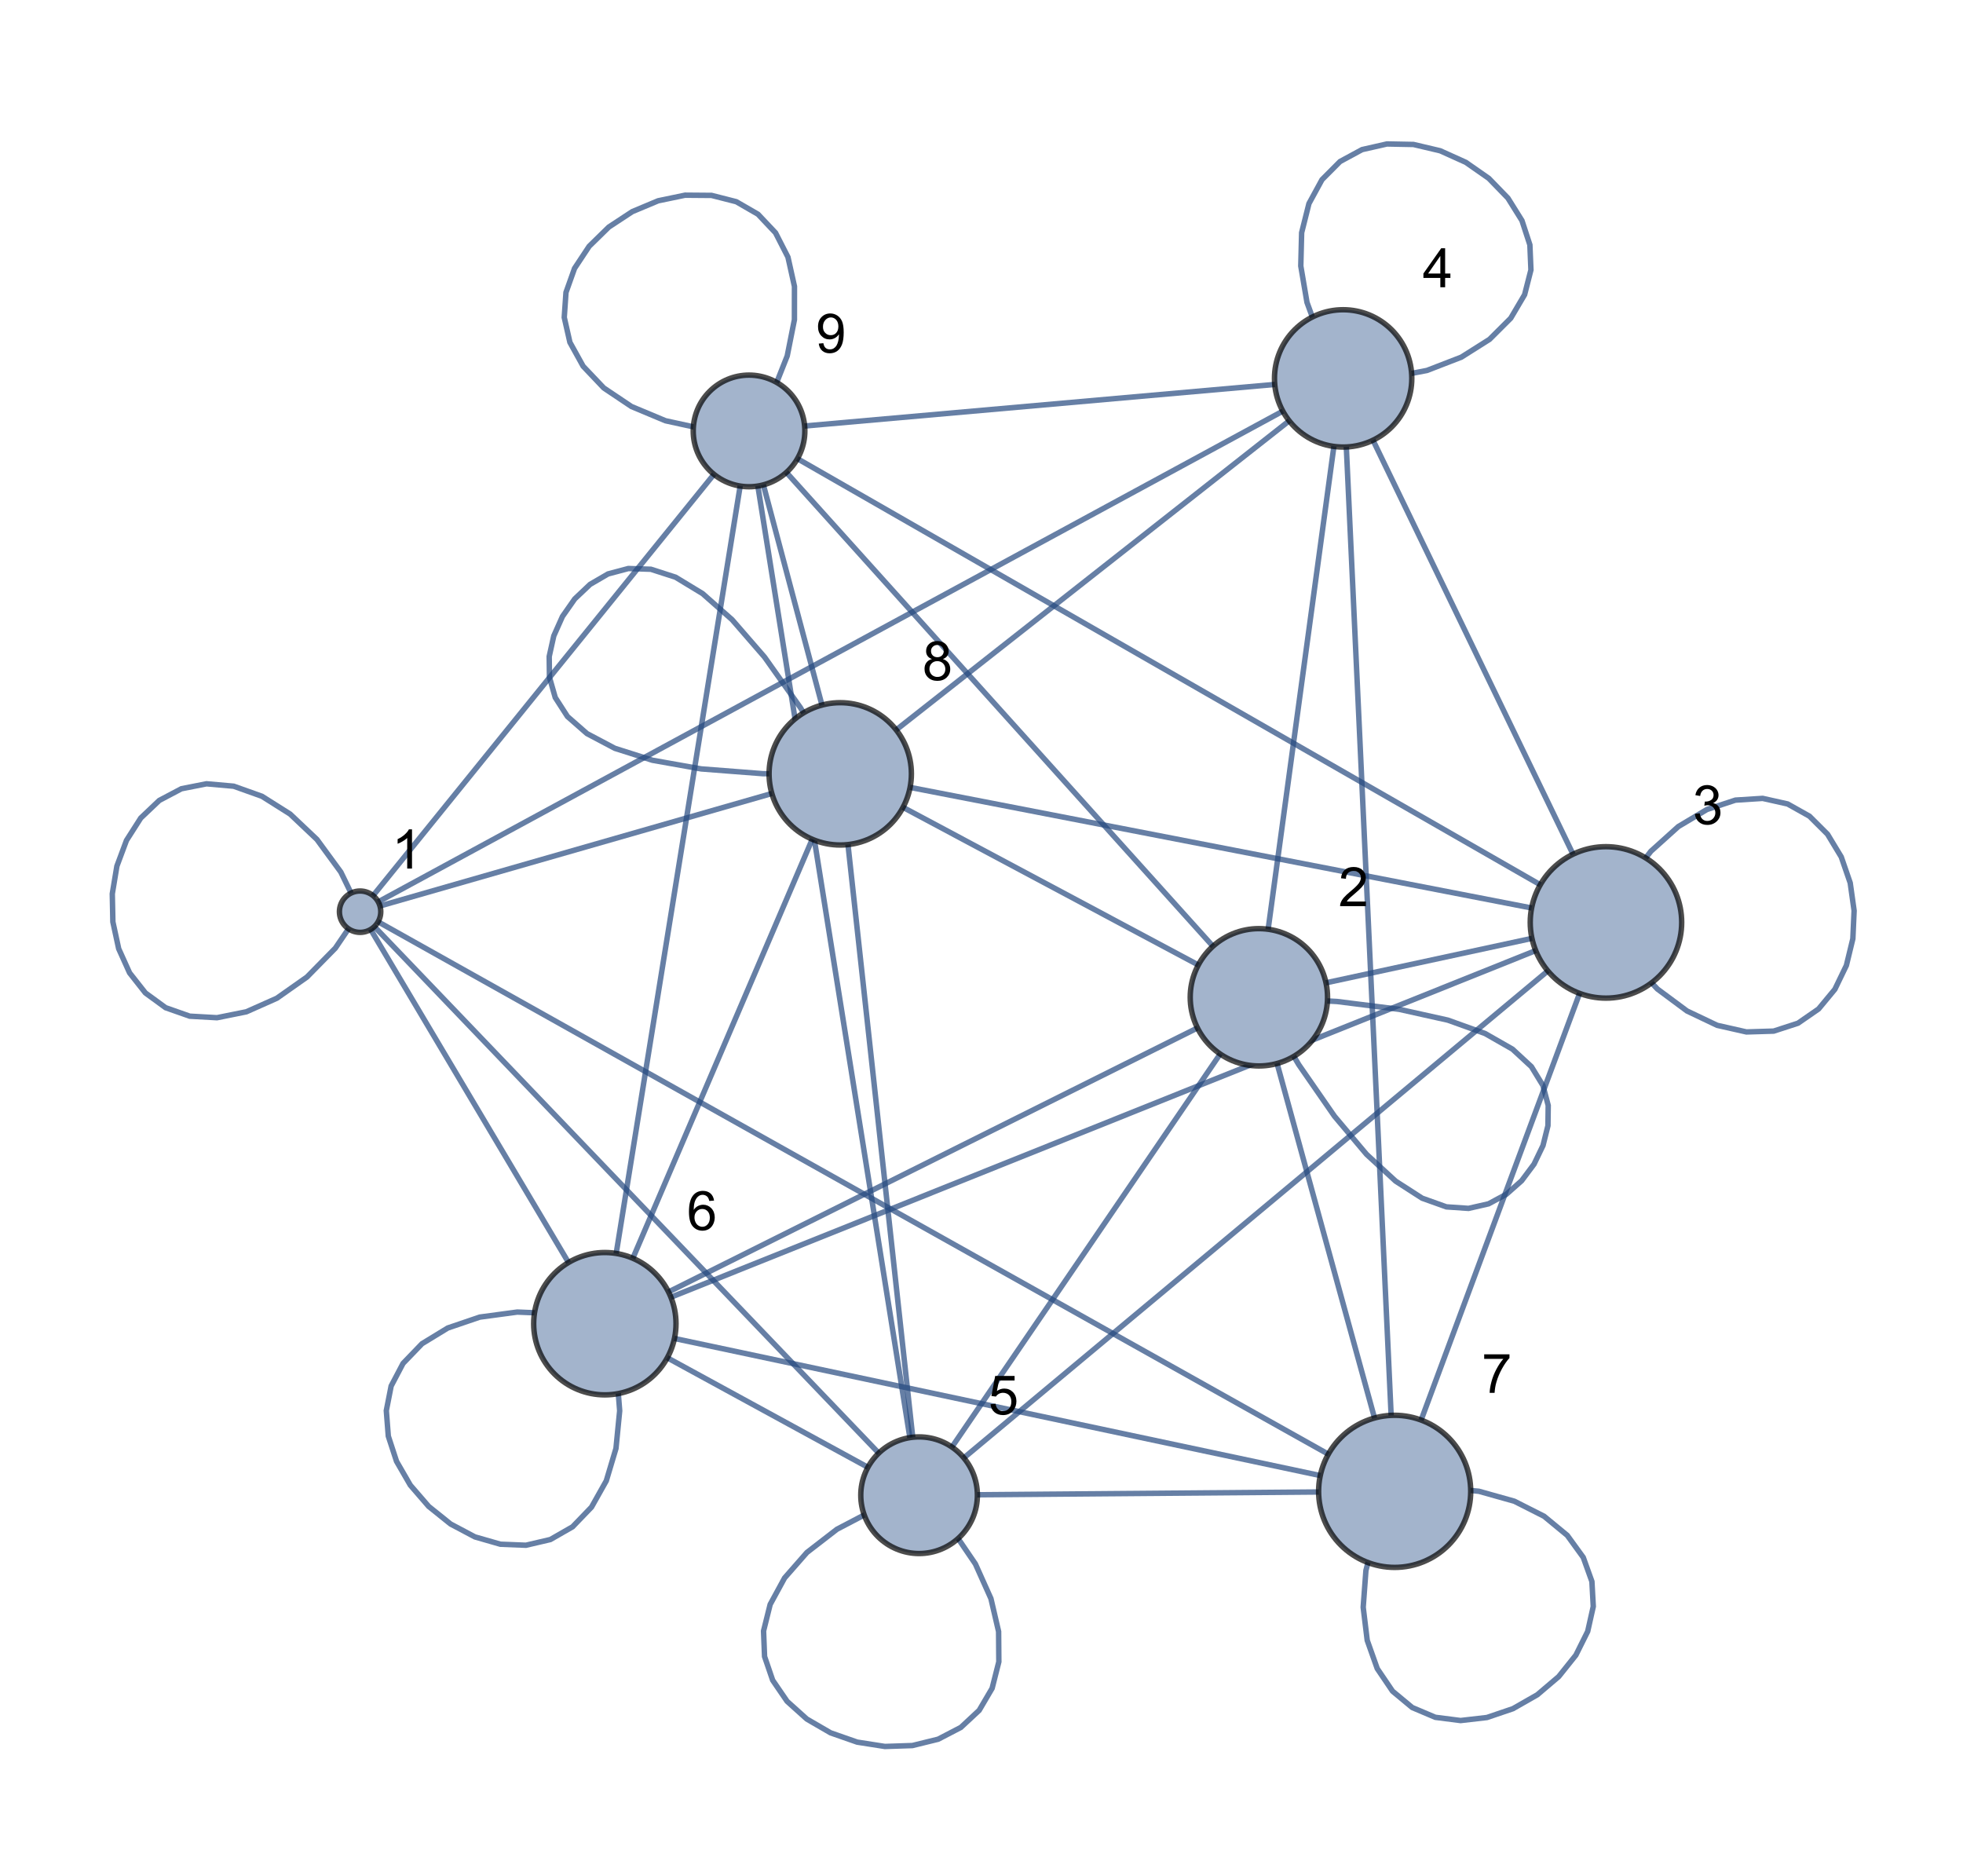 <?xml version="1.0" encoding="UTF-8"?>
<svg xmlns="http://www.w3.org/2000/svg" xmlns:xlink="http://www.w3.org/1999/xlink" width="360pt" height="344pt" viewBox="0 0 360 344" version="1.1">
<defs>
<g>
<symbol overflow="visible" id="glyph0-0">
<path style="stroke:none;" d="M 1.25 0 L 1.25 -6.25 L 6.25 -6.25 L 6.25 0 Z M 1.406 -0.156 L 6.094 -0.156 L 6.094 -6.094 L 1.406 -6.094 Z M 1.406 -0.156 "/>
</symbol>
<symbol overflow="visible" id="glyph0-1">
<path style="stroke:none;" d="M 3.727 0 L 2.848 0 L 2.848 -5.602 C 2.637 -5.398 2.359 -5.195 2.016 -4.992 C 1.672 -4.789 1.363 -4.637 1.09 -4.543 L 1.09 -5.391 C 1.582 -5.621 2.012 -5.898 2.379 -6.23 C 2.746 -6.555 3.004 -6.875 3.16 -7.188 L 3.727 -7.188 Z M 3.727 0 "/>
</symbol>
<symbol overflow="visible" id="glyph0-2">
<path style="stroke:none;" d="M 5.035 -0.844 L 5.035 0 L 0.305 0 C 0.297 -0.211 0.328 -0.414 0.406 -0.609 C 0.523 -0.93 0.719 -1.246 0.984 -1.562 C 1.25 -1.871 1.633 -2.234 2.133 -2.648 C 2.91 -3.285 3.434 -3.789 3.711 -4.164 C 3.98 -4.535 4.117 -4.887 4.121 -5.219 C 4.117 -5.566 3.992 -5.859 3.746 -6.102 C 3.496 -6.336 3.172 -6.457 2.773 -6.461 C 2.348 -6.457 2.012 -6.328 1.758 -6.078 C 1.504 -5.82 1.375 -5.469 1.371 -5.023 L 0.469 -5.117 C 0.531 -5.789 0.762 -6.305 1.168 -6.656 C 1.566 -7.008 2.109 -7.184 2.793 -7.188 C 3.477 -7.184 4.02 -6.992 4.422 -6.617 C 4.82 -6.234 5.02 -5.762 5.023 -5.199 C 5.02 -4.91 4.961 -4.629 4.848 -4.355 C 4.727 -4.074 4.535 -3.785 4.266 -3.48 C 3.992 -3.176 3.539 -2.754 2.91 -2.223 C 2.383 -1.777 2.043 -1.477 1.895 -1.32 C 1.742 -1.16 1.621 -1.004 1.523 -0.844 Z M 5.035 -0.844 "/>
</symbol>
<symbol overflow="visible" id="glyph0-3">
<path style="stroke:none;" d="M 0.422 -1.891 L 1.301 -2.008 C 1.398 -1.508 1.566 -1.148 1.812 -0.93 C 2.055 -0.707 2.352 -0.598 2.699 -0.602 C 3.109 -0.598 3.457 -0.742 3.746 -1.031 C 4.027 -1.316 4.172 -1.668 4.176 -2.094 C 4.172 -2.492 4.039 -2.828 3.777 -3.094 C 3.512 -3.355 3.176 -3.484 2.773 -3.488 C 2.602 -3.484 2.395 -3.453 2.152 -3.391 L 2.25 -4.16 C 2.309 -4.152 2.355 -4.148 2.395 -4.152 C 2.766 -4.148 3.102 -4.246 3.402 -4.445 C 3.699 -4.637 3.848 -4.938 3.852 -5.348 C 3.848 -5.668 3.738 -5.934 3.523 -6.148 C 3.305 -6.355 3.023 -6.461 2.68 -6.465 C 2.336 -6.461 2.051 -6.355 1.824 -6.141 C 1.594 -5.926 1.449 -5.602 1.387 -5.176 L 0.508 -5.332 C 0.613 -5.918 0.855 -6.371 1.238 -6.699 C 1.617 -7.02 2.094 -7.184 2.66 -7.188 C 3.051 -7.184 3.41 -7.098 3.738 -6.934 C 4.066 -6.762 4.316 -6.535 4.496 -6.25 C 4.668 -5.957 4.758 -5.648 4.758 -5.328 C 4.758 -5.016 4.672 -4.734 4.508 -4.48 C 4.336 -4.227 4.09 -4.027 3.77 -3.879 C 4.191 -3.777 4.523 -3.574 4.758 -3.27 C 4.992 -2.961 5.109 -2.574 5.109 -2.113 C 5.109 -1.484 4.879 -0.953 4.426 -0.523 C 3.965 -0.086 3.391 0.129 2.695 0.129 C 2.066 0.129 1.543 -0.059 1.129 -0.434 C 0.711 -0.809 0.477 -1.293 0.422 -1.891 Z M 0.422 -1.891 "/>
</symbol>
<symbol overflow="visible" id="glyph0-4">
<path style="stroke:none;" d="M 3.234 0 L 3.234 -1.715 L 0.129 -1.715 L 0.129 -2.52 L 3.395 -7.16 L 4.113 -7.16 L 4.113 -2.52 L 5.078 -2.52 L 5.078 -1.715 L 4.113 -1.715 L 4.113 0 Z M 3.234 -2.52 L 3.234 -5.746 L 0.992 -2.52 Z M 3.234 -2.52 "/>
</symbol>
<symbol overflow="visible" id="glyph0-5">
<path style="stroke:none;" d="M 0.414 -1.875 L 1.34 -1.953 C 1.406 -1.5 1.562 -1.164 1.812 -0.941 C 2.059 -0.711 2.359 -0.598 2.715 -0.602 C 3.137 -0.598 3.496 -0.758 3.789 -1.078 C 4.082 -1.398 4.23 -1.82 4.23 -2.348 C 4.23 -2.848 4.086 -3.242 3.805 -3.535 C 3.52 -3.82 3.152 -3.965 2.699 -3.969 C 2.414 -3.965 2.16 -3.902 1.934 -3.777 C 1.707 -3.648 1.527 -3.48 1.398 -3.277 L 0.57 -3.383 L 1.266 -7.062 L 4.824 -7.062 L 4.824 -6.223 L 1.969 -6.223 L 1.582 -4.297 C 2.012 -4.594 2.461 -4.746 2.934 -4.746 C 3.555 -4.746 4.082 -4.527 4.516 -4.098 C 4.941 -3.66 5.156 -3.105 5.16 -2.426 C 5.156 -1.777 4.969 -1.215 4.594 -0.746 C 4.133 -0.168 3.504 0.117 2.715 0.121 C 2.059 0.117 1.527 -0.062 1.121 -0.426 C 0.707 -0.789 0.473 -1.273 0.414 -1.875 Z M 0.414 -1.875 "/>
</symbol>
<symbol overflow="visible" id="glyph0-6">
<path style="stroke:none;" d="M 4.977 -5.406 L 4.102 -5.336 C 4.023 -5.68 3.91 -5.93 3.77 -6.09 C 3.527 -6.336 3.234 -6.461 2.891 -6.465 C 2.609 -6.461 2.363 -6.383 2.152 -6.23 C 1.871 -6.027 1.656 -5.734 1.5 -5.348 C 1.34 -4.957 1.254 -4.406 1.25 -3.691 C 1.457 -4.012 1.715 -4.25 2.023 -4.41 C 2.328 -4.562 2.652 -4.641 2.988 -4.645 C 3.574 -4.641 4.07 -4.426 4.484 -3.996 C 4.891 -3.566 5.098 -3.008 5.102 -2.324 C 5.098 -1.875 5 -1.457 4.812 -1.07 C 4.617 -0.684 4.352 -0.387 4.016 -0.184 C 3.672 0.02 3.289 0.117 2.863 0.121 C 2.125 0.117 1.527 -0.148 1.066 -0.688 C 0.605 -1.223 0.375 -2.113 0.375 -3.352 C 0.375 -4.734 0.629 -5.738 1.145 -6.367 C 1.586 -6.91 2.188 -7.184 2.945 -7.188 C 3.504 -7.184 3.965 -7.027 4.328 -6.715 C 4.684 -6.398 4.898 -5.961 4.977 -5.406 Z M 1.387 -2.32 C 1.383 -2.016 1.445 -1.723 1.578 -1.449 C 1.703 -1.168 1.883 -0.957 2.117 -0.816 C 2.344 -0.668 2.59 -0.598 2.848 -0.602 C 3.215 -0.598 3.531 -0.746 3.801 -1.051 C 4.066 -1.348 4.199 -1.754 4.203 -2.27 C 4.199 -2.762 4.07 -3.152 3.809 -3.438 C 3.543 -3.723 3.211 -3.867 2.812 -3.867 C 2.414 -3.867 2.074 -3.723 1.801 -3.438 C 1.52 -3.152 1.383 -2.781 1.387 -2.32 Z M 1.387 -2.32 "/>
</symbol>
<symbol overflow="visible" id="glyph0-7">
<path style="stroke:none;" d="M 0.473 -6.223 L 0.473 -7.066 L 5.109 -7.066 L 5.109 -6.383 C 4.652 -5.895 4.199 -5.25 3.754 -4.449 C 3.305 -3.641 2.957 -2.816 2.715 -1.969 C 2.535 -1.367 2.426 -0.711 2.379 0 L 1.477 0 C 1.484 -0.562 1.594 -1.242 1.805 -2.039 C 2.016 -2.836 2.32 -3.605 2.719 -4.348 C 3.113 -5.09 3.531 -5.715 3.98 -6.223 Z M 0.473 -6.223 "/>
</symbol>
<symbol overflow="visible" id="glyph0-8">
<path style="stroke:none;" d="M 1.77 -3.883 C 1.402 -4.012 1.129 -4.203 0.957 -4.453 C 0.777 -4.699 0.691 -4.996 0.695 -5.344 C 0.691 -5.863 0.879 -6.301 1.254 -6.656 C 1.629 -7.008 2.125 -7.184 2.75 -7.188 C 3.371 -7.184 3.875 -7 4.258 -6.641 C 4.637 -6.273 4.828 -5.832 4.828 -5.316 C 4.828 -4.98 4.738 -4.691 4.566 -4.449 C 4.391 -4.199 4.129 -4.012 3.773 -3.883 C 4.211 -3.738 4.543 -3.508 4.777 -3.188 C 5.004 -2.867 5.121 -2.484 5.121 -2.047 C 5.121 -1.43 4.902 -0.918 4.473 -0.504 C 4.035 -0.09 3.469 0.117 2.766 0.121 C 2.055 0.117 1.484 -0.09 1.055 -0.504 C 0.621 -0.922 0.402 -1.441 0.406 -2.07 C 0.402 -2.531 0.52 -2.922 0.758 -3.238 C 0.992 -3.551 1.332 -3.766 1.77 -3.883 Z M 1.594 -5.371 C 1.594 -5.031 1.699 -4.754 1.918 -4.539 C 2.133 -4.324 2.418 -4.219 2.77 -4.219 C 3.105 -4.219 3.383 -4.324 3.602 -4.539 C 3.816 -4.75 3.926 -5.012 3.926 -5.324 C 3.926 -5.641 3.812 -5.91 3.59 -6.133 C 3.367 -6.352 3.09 -6.461 2.758 -6.465 C 2.422 -6.461 2.145 -6.355 1.926 -6.141 C 1.703 -5.926 1.594 -5.668 1.594 -5.371 Z M 1.309 -2.066 C 1.305 -1.812 1.363 -1.57 1.484 -1.34 C 1.602 -1.102 1.781 -0.918 2.016 -0.793 C 2.25 -0.66 2.5 -0.598 2.773 -0.602 C 3.188 -0.598 3.535 -0.73 3.812 -1.004 C 4.082 -1.27 4.219 -1.613 4.223 -2.035 C 4.219 -2.457 4.078 -2.809 3.801 -3.086 C 3.516 -3.359 3.164 -3.496 2.746 -3.5 C 2.328 -3.496 1.984 -3.359 1.715 -3.09 C 1.441 -2.812 1.305 -2.473 1.309 -2.066 Z M 1.309 -2.066 "/>
</symbol>
<symbol overflow="visible" id="glyph0-9">
<path style="stroke:none;" d="M 0.547 -1.656 L 1.391 -1.734 C 1.461 -1.336 1.598 -1.047 1.801 -0.867 C 2 -0.688 2.262 -0.598 2.578 -0.602 C 2.848 -0.598 3.082 -0.66 3.289 -0.785 C 3.488 -0.91 3.656 -1.074 3.789 -1.281 C 3.918 -1.488 4.027 -1.77 4.117 -2.121 C 4.203 -2.473 4.246 -2.828 4.25 -3.195 C 4.246 -3.23 4.246 -3.289 4.242 -3.371 C 4.066 -3.086 3.824 -2.859 3.523 -2.688 C 3.215 -2.512 2.887 -2.426 2.535 -2.426 C 1.938 -2.426 1.434 -2.641 1.027 -3.07 C 0.613 -3.5 0.41 -4.066 0.414 -4.77 C 0.41 -5.496 0.625 -6.078 1.055 -6.523 C 1.484 -6.961 2.02 -7.184 2.668 -7.188 C 3.129 -7.184 3.555 -7.059 3.941 -6.812 C 4.328 -6.559 4.621 -6.199 4.82 -5.738 C 5.02 -5.27 5.121 -4.602 5.121 -3.727 C 5.121 -2.812 5.02 -2.082 4.824 -1.539 C 4.621 -0.996 4.328 -0.582 3.938 -0.301 C 3.547 -0.02 3.086 0.117 2.559 0.121 C 1.996 0.117 1.539 -0.035 1.188 -0.344 C 0.832 -0.652 0.617 -1.09 0.547 -1.656 Z M 4.145 -4.816 C 4.141 -5.316 4.008 -5.715 3.742 -6.016 C 3.473 -6.309 3.148 -6.457 2.773 -6.461 C 2.379 -6.457 2.039 -6.297 1.754 -5.98 C 1.461 -5.66 1.316 -5.246 1.32 -4.742 C 1.316 -4.281 1.453 -3.91 1.73 -3.629 C 2.004 -3.34 2.344 -3.199 2.75 -3.203 C 3.152 -3.199 3.488 -3.34 3.75 -3.629 C 4.012 -3.91 4.141 -4.309 4.145 -4.816 Z M 4.145 -4.816 "/>
</symbol>
</g>
</defs>
<g id="surface39">
<path style="fill:none;stroke-width:1;stroke-linecap:butt;stroke-linejoin:miter;stroke:rgb(15%,29%,50.001%);stroke-opacity:0.7;stroke-miterlimit:3.25;" d="M 64.508 169.438 L 61.496 173.871 L 56.301 179.16 L 50.77 183.055 L 45.184 185.539 L 39.793 186.625 L 34.797 186.344 L 30.375 184.789 L 26.664 182.082 L 23.766 178.402 L 21.766 173.973 L 20.699 169.047 L 20.594 163.902 L 21.438 158.824 L 23.199 154.102 L 25.816 150.004 L 29.211 146.781 L 33.273 144.637 L 37.875 143.73 L 42.859 144.172 L 48.039 146.02 L 53.207 149.281 L 58.121 153.93 L 62.504 159.914 L 64.848 164.73 "/>
<path style="fill:none;stroke-width:1;stroke-linecap:butt;stroke-linejoin:miter;stroke:rgb(15%,29%,50.001%);stroke-opacity:0.7;stroke-miterlimit:3.25;" d="M 68.434 165.883 L 243.93 70.688 "/>
<path style="fill:none;stroke-width:1;stroke-linecap:butt;stroke-linejoin:miter;stroke:rgb(15%,29%,50.001%);stroke-opacity:0.7;stroke-miterlimit:3.25;" d="M 67.922 169.152 L 166.668 272.223 "/>
<path style="fill:none;stroke-width:1;stroke-linecap:butt;stroke-linejoin:miter;stroke:rgb(15%,29%,50.001%);stroke-opacity:0.7;stroke-miterlimit:3.25;" d="M 67.43 169.527 L 109.531 240.395 "/>
<path style="fill:none;stroke-width:1;stroke-linecap:butt;stroke-linejoin:miter;stroke:rgb(15%,29%,50.001%);stroke-opacity:0.7;stroke-miterlimit:3.25;" d="M 68.414 168.516 L 253.395 272.148 "/>
<path style="fill:none;stroke-width:1;stroke-linecap:butt;stroke-linejoin:miter;stroke:rgb(15%,29%,50.001%);stroke-opacity:0.7;stroke-miterlimit:3.25;" d="M 68.656 166.43 L 151.477 142.66 "/>
<path style="fill:none;stroke-width:1;stroke-linecap:butt;stroke-linejoin:miter;stroke:rgb(15%,29%,50.001%);stroke-opacity:0.7;stroke-miterlimit:3.25;" d="M 67.75 165.066 L 135.656 81.141 "/>
<path style="fill:none;stroke-width:1;stroke-linecap:butt;stroke-linejoin:miter;stroke:rgb(15%,29%,50.001%);stroke-opacity:0.7;stroke-miterlimit:3.25;" d="M 233.59 183.027 L 245.203 183.652 L 256.605 185.086 L 265.531 187.07 L 272.359 189.527 L 277.379 192.391 L 280.848 195.598 L 282.973 199.07 L 283.93 202.715 L 283.883 206.422 L 282.977 210.059 L 281.332 213.477 L 279.062 216.516 L 276.258 219 L 272.992 220.754 L 269.316 221.59 L 265.258 221.312 L 260.812 219.723 L 255.949 216.594 L 250.613 211.676 L 244.727 204.68 L 238.184 195.234 L 232.258 185.227 "/>
<path style="fill:none;stroke-width:1;stroke-linecap:butt;stroke-linejoin:miter;stroke:rgb(15%,29%,50.001%);stroke-opacity:0.7;stroke-miterlimit:3.25;" d="M 233.535 182.305 L 291.855 169.723 "/>
<path style="fill:none;stroke-width:1;stroke-linecap:butt;stroke-linejoin:miter;stroke:rgb(15%,29%,50.001%);stroke-opacity:0.7;stroke-miterlimit:3.25;" d="M 231.238 180.18 L 245.957 72.09 "/>
<path style="fill:none;stroke-width:1;stroke-linecap:butt;stroke-linejoin:miter;stroke:rgb(15%,29%,50.001%);stroke-opacity:0.7;stroke-miterlimit:3.25;" d="M 229.332 185.133 L 170.086 271.938 "/>
<path style="fill:none;stroke-width:1;stroke-linecap:butt;stroke-linejoin:miter;stroke:rgb(15%,29%,50.001%);stroke-opacity:0.7;stroke-miterlimit:3.25;" d="M 228.434 184.098 L 113.363 241.52 "/>
<path style="fill:none;stroke-width:1;stroke-linecap:butt;stroke-linejoin:miter;stroke:rgb(15%,29%,50.001%);stroke-opacity:0.7;stroke-miterlimit:3.25;" d="M 231.594 185.508 L 255.051 270.852 "/>
<path style="fill:none;stroke-width:1;stroke-linecap:butt;stroke-linejoin:miter;stroke:rgb(15%,29%,50.001%);stroke-opacity:0.7;stroke-miterlimit:3.25;" d="M 228.465 181.598 L 156.5 143.191 "/>
<path style="fill:none;stroke-width:1;stroke-linecap:butt;stroke-linejoin:miter;stroke:rgb(15%,29%,50.001%);stroke-opacity:0.7;stroke-miterlimit:3.25;" d="M 229.047 180.855 L 139.191 81.047 "/>
<path style="fill:none;stroke-width:1;stroke-linecap:butt;stroke-linejoin:miter;stroke:rgb(15%,29%,50.001%);stroke-opacity:0.7;stroke-miterlimit:3.25;" d="M 295.773 166.73 L 298.234 161.969 L 302.766 156.098 L 307.793 151.574 L 313.043 148.441 L 318.27 146.723 L 323.258 146.406 L 327.836 147.426 L 331.844 149.672 L 335.156 152.977 L 337.672 157.137 L 339.316 161.902 L 340.031 167 L 339.801 172.141 L 338.613 177.039 L 336.5 181.418 L 333.516 185.02 L 329.738 187.633 L 325.277 189.082 L 320.277 189.234 L 314.91 188.02 L 309.391 185.395 L 303.957 181.363 L 298.895 175.945 L 295.996 171.441 "/>
<path style="fill:none;stroke-width:1;stroke-linecap:butt;stroke-linejoin:miter;stroke:rgb(15%,29%,50.001%);stroke-opacity:0.7;stroke-miterlimit:3.25;" d="M 293.336 166.695 L 247.508 71.844 "/>
<path style="fill:none;stroke-width:1;stroke-linecap:butt;stroke-linejoin:miter;stroke:rgb(15%,29%,50.001%);stroke-opacity:0.7;stroke-miterlimit:3.25;" d="M 292.43 170.895 L 170.645 272.445 "/>
<path style="fill:none;stroke-width:1;stroke-linecap:butt;stroke-linejoin:miter;stroke:rgb(15%,29%,50.001%);stroke-opacity:0.7;stroke-miterlimit:3.25;" d="M 291.992 170.164 L 113.453 241.723 "/>
<path style="fill:none;stroke-width:1;stroke-linecap:butt;stroke-linejoin:miter;stroke:rgb(15%,29%,50.001%);stroke-opacity:0.7;stroke-miterlimit:3.25;" d="M 293.57 171.703 L 256.719 270.926 "/>
<path style="fill:none;stroke-width:1;stroke-linecap:butt;stroke-linejoin:miter;stroke:rgb(15%,29%,50.001%);stroke-opacity:0.7;stroke-miterlimit:3.25;" d="M 291.848 168.629 L 156.77 142.426 "/>
<path style="fill:none;stroke-width:1;stroke-linecap:butt;stroke-linejoin:miter;stroke:rgb(15%,29%,50.001%);stroke-opacity:0.7;stroke-miterlimit:3.25;" d="M 292.156 167.793 L 139.734 80.379 "/>
<path style="fill:none;stroke-width:1;stroke-linecap:butt;stroke-linejoin:miter;stroke:rgb(15%,29%,50.001%);stroke-opacity:0.7;stroke-miterlimit:3.25;" d="M 244.945 67.039 L 242.238 62.414 L 239.691 55.449 L 238.555 48.781 L 238.711 42.672 L 240.051 37.336 L 242.445 32.945 L 245.754 29.621 L 249.793 27.434 L 254.355 26.398 L 259.219 26.492 L 264.121 27.648 L 268.816 29.766 L 273.035 32.707 L 276.543 36.328 L 279.117 40.453 L 280.57 44.902 L 280.762 49.492 L 279.602 54.035 L 277.062 58.344 L 273.168 62.23 L 268 65.496 L 261.691 67.934 L 254.406 69.32 L 249.047 69.367 "/>
<path style="fill:none;stroke-width:1;stroke-linecap:butt;stroke-linejoin:miter;stroke:rgb(15%,29%,50.001%);stroke-opacity:0.7;stroke-miterlimit:3.25;" d="M 246.449 72.109 L 255.645 270.758 "/>
<path style="fill:none;stroke-width:1;stroke-linecap:butt;stroke-linejoin:miter;stroke:rgb(15%,29%,50.001%);stroke-opacity:0.7;stroke-miterlimit:3.25;" d="M 244.18 71.074 L 156.238 140.223 "/>
<path style="fill:none;stroke-width:1;stroke-linecap:butt;stroke-linejoin:miter;stroke:rgb(15%,29%,50.001%);stroke-opacity:0.7;stroke-miterlimit:3.25;" d="M 243.609 69.629 L 140.086 78.781 "/>
<path style="fill:none;stroke-width:1;stroke-linecap:butt;stroke-linejoin:miter;stroke:rgb(15%,29%,50.001%);stroke-opacity:0.7;stroke-miterlimit:3.25;" d="M 170.441 276.152 L 174.523 280.387 L 178.883 286.797 L 181.73 293.148 L 183.137 299.195 L 183.18 304.734 L 181.949 309.594 L 179.574 313.637 L 176.211 316.77 L 172.055 318.93 L 167.328 320.094 L 162.285 320.262 L 157.195 319.465 L 152.332 317.766 L 147.969 315.238 L 144.348 311.984 L 141.703 308.117 L 140.215 303.766 L 140.031 299.082 L 141.242 294.219 L 143.891 289.355 L 147.988 284.684 L 153.492 280.43 L 160.363 276.832 L 165.957 275.027 "/>
<path style="fill:none;stroke-width:1;stroke-linecap:butt;stroke-linejoin:miter;stroke:rgb(15%,29%,50.001%);stroke-opacity:0.7;stroke-miterlimit:3.25;" d="M 166.16 272.883 L 113.316 244.039 "/>
<path style="fill:none;stroke-width:1;stroke-linecap:butt;stroke-linejoin:miter;stroke:rgb(15%,29%,50.001%);stroke-opacity:0.7;stroke-miterlimit:3.25;" d="M 171.277 274.168 L 253.047 273.5 "/>
<path style="fill:none;stroke-width:1;stroke-linecap:butt;stroke-linejoin:miter;stroke:rgb(15%,29%,50.001%);stroke-opacity:0.7;stroke-miterlimit:3.25;" d="M 168.254 271.48 L 154.391 144.617 "/>
<path style="fill:none;stroke-width:1;stroke-linecap:butt;stroke-linejoin:miter;stroke:rgb(15%,29%,50.001%);stroke-opacity:0.7;stroke-miterlimit:3.25;" d="M 168.121 271.496 L 137.801 81.715 "/>
<path style="fill:none;stroke-width:1;stroke-linecap:butt;stroke-linejoin:miter;stroke:rgb(15%,29%,50.001%);stroke-opacity:0.7;stroke-miterlimit:3.25;" d="M 111.598 245.375 L 113.035 251.016 L 113.645 258.707 L 112.965 265.609 L 111.188 271.551 L 108.477 276.375 L 105 279.984 L 100.93 282.316 L 96.453 283.363 L 91.773 283.176 L 87.094 281.832 L 82.637 279.469 L 78.617 276.242 L 75.246 272.344 L 72.723 267.977 L 71.211 263.348 L 70.848 258.676 L 71.734 254.164 L 73.918 250.012 L 77.395 246.406 L 82.121 243.523 L 87.988 241.527 L 94.863 240.602 L 102.57 240.926 L 108.262 242.16 "/>
<path style="fill:none;stroke-width:1;stroke-linecap:butt;stroke-linejoin:miter;stroke:rgb(15%,29%,50.001%);stroke-opacity:0.7;stroke-miterlimit:3.25;" d="M 113.59 243.301 L 253.105 272.914 "/>
<path style="fill:none;stroke-width:1;stroke-linecap:butt;stroke-linejoin:miter;stroke:rgb(15%,29%,50.001%);stroke-opacity:0.7;stroke-miterlimit:3.25;" d="M 111.996 240.23 L 153.023 144.41 "/>
<path style="fill:none;stroke-width:1;stroke-linecap:butt;stroke-linejoin:miter;stroke:rgb(15%,29%,50.001%);stroke-opacity:0.7;stroke-miterlimit:3.25;" d="M 111.359 240.047 L 136.938 81.715 "/>
<path style="fill:none;stroke-width:1;stroke-linecap:butt;stroke-linejoin:miter;stroke:rgb(15%,29%,50.001%);stroke-opacity:0.7;stroke-miterlimit:3.25;" d="M 258.484 273.242 L 263.824 272.777 L 271.207 273.461 L 277.719 275.289 L 283.176 278.051 L 287.422 281.547 L 290.359 285.594 L 291.945 290.008 L 292.195 294.594 L 291.172 299.16 L 289.004 303.512 L 285.855 307.449 L 281.934 310.781 L 277.465 313.332 L 272.691 314.953 L 267.863 315.508 L 263.223 314.914 L 258.992 313.121 L 255.383 310.125 L 252.578 305.984 L 250.738 300.801 L 250 294.734 L 250.5 287.988 L 252.367 280.812 L 254.625 275.949 "/>
<path style="fill:none;stroke-width:1;stroke-linecap:butt;stroke-linejoin:miter;stroke:rgb(15%,29%,50.001%);stroke-opacity:0.7;stroke-miterlimit:3.25;" d="M 151.371 141.902 L 139.93 141.879 L 128.594 141 L 119.652 139.414 L 112.762 137.227 L 107.645 134.523 L 104.066 131.387 L 101.828 127.91 L 100.766 124.203 L 100.719 120.391 L 101.559 116.613 L 103.156 113.035 L 105.406 109.824 L 108.215 107.164 L 111.512 105.246 L 115.238 104.254 L 119.367 104.387 L 123.898 105.848 L 128.848 108.852 L 134.262 113.637 L 140.215 120.496 L 146.793 129.77 L 152.691 139.57 "/>
<path style="fill:none;stroke-width:1;stroke-linecap:butt;stroke-linejoin:miter;stroke:rgb(15%,29%,50.001%);stroke-opacity:0.7;stroke-miterlimit:3.25;" d="M 153.395 139.273 L 138.07 81.656 "/>
<path style="fill:none;stroke-width:1;stroke-linecap:butt;stroke-linejoin:miter;stroke:rgb(15%,29%,50.001%);stroke-opacity:0.7;stroke-miterlimit:3.25;" d="M 134.648 78.926 L 129.293 78.738 L 122.047 77.156 L 115.805 74.547 L 110.73 71.145 L 106.941 67.156 L 104.516 62.777 L 103.48 58.207 L 103.797 53.621 L 105.367 49.215 L 108.051 45.16 L 111.652 41.637 L 115.953 38.809 L 120.699 36.82 L 125.637 35.793 L 130.496 35.832 L 135.031 36.988 L 139.008 39.285 L 142.227 42.695 L 144.504 47.148 L 145.699 52.52 L 145.691 58.633 L 144.371 65.266 L 141.641 72.16 L 138.809 76.711 "/>
<path style="fill-rule:evenodd;fill:rgb(63.999%,70.401%,80%);fill-opacity:1;stroke-width:1;stroke-linecap:square;stroke-linejoin:miter;stroke:rgb(0%,0%,0%);stroke-opacity:0.7;stroke-miterlimit:3.25;" d="M 69.832 167.184 C 69.832 166.176 69.43 165.211 68.719 164.5 C 68.008 163.789 67.043 163.391 66.039 163.391 C 65.031 163.391 64.066 163.789 63.355 164.5 C 62.645 165.211 62.246 166.176 62.246 167.184 C 62.246 168.188 62.645 169.152 63.355 169.863 C 64.066 170.578 65.031 170.977 66.039 170.977 C 67.043 170.977 68.008 170.578 68.719 169.863 C 69.43 169.152 69.832 168.188 69.832 167.184 Z M 69.832 167.184 "/>
<g style="fill:rgb(0%,0%,0%);fill-opacity:1;">
  <use xlink:href="#glyph0-1" x="71.831" y="159.271"/>
</g>
<path style="fill-rule:evenodd;fill:rgb(63.999%,70.401%,80%);fill-opacity:1;stroke-width:1;stroke-linecap:square;stroke-linejoin:miter;stroke:rgb(0%,0%,0%);stroke-opacity:0.7;stroke-miterlimit:3.25;" d="M 243.461 182.879 C 243.461 179.543 242.133 176.34 239.773 173.977 C 237.41 171.617 234.211 170.289 230.871 170.289 C 227.531 170.289 224.328 171.617 221.965 173.977 C 219.605 176.34 218.277 179.543 218.277 182.879 C 218.277 186.219 219.605 189.422 221.965 191.785 C 224.328 194.145 227.531 195.473 230.871 195.473 C 234.211 195.473 237.41 194.145 239.773 191.785 C 242.133 189.422 243.461 186.219 243.461 182.879 Z M 243.461 182.879 "/>
<g style="fill:rgb(0%,0%,0%);fill-opacity:1;">
  <use xlink:href="#glyph0-2" x="245.461" y="166.17"/>
</g>
<path style="fill-rule:evenodd;fill:rgb(63.999%,70.401%,80%);fill-opacity:1;stroke-width:1;stroke-linecap:square;stroke-linejoin:miter;stroke:rgb(0%,0%,0%);stroke-opacity:0.7;stroke-miterlimit:3.25;" d="M 308.41 169.148 C 308.41 165.465 306.945 161.934 304.34 159.328 C 301.738 156.727 298.203 155.262 294.52 155.262 C 290.836 155.262 287.305 156.727 284.703 159.328 C 282.098 161.934 280.633 165.465 280.633 169.148 C 280.633 172.832 282.098 176.363 284.703 178.969 C 287.305 181.574 290.836 183.035 294.52 183.035 C 298.203 183.035 301.738 181.574 304.34 178.969 C 306.945 176.363 308.41 172.832 308.41 169.148 Z M 308.41 169.148 "/>
<g style="fill:rgb(0%,0%,0%);fill-opacity:1;">
  <use xlink:href="#glyph0-3" x="310.408" y="151.143"/>
</g>
<path style="fill-rule:evenodd;fill:rgb(63.999%,70.401%,80%);fill-opacity:1;stroke-width:1;stroke-linecap:square;stroke-linejoin:miter;stroke:rgb(0%,0%,0%);stroke-opacity:0.7;stroke-miterlimit:3.25;" d="M 258.914 69.391 C 258.914 66.051 257.586 62.848 255.227 60.484 C 252.863 58.125 249.664 56.797 246.324 56.797 C 242.984 56.797 239.781 58.125 237.422 60.484 C 235.059 62.848 233.73 66.051 233.73 69.391 C 233.73 72.727 235.059 75.93 237.422 78.293 C 239.781 80.652 242.984 81.98 246.324 81.98 C 249.664 81.98 252.863 80.652 255.227 78.293 C 257.586 75.93 258.914 72.727 258.914 69.391 Z M 258.914 69.391 "/>
<g style="fill:rgb(0%,0%,0%);fill-opacity:1;">
  <use xlink:href="#glyph0-4" x="260.914" y="52.679"/>
</g>
<path style="fill-rule:evenodd;fill:rgb(63.999%,70.401%,80%);fill-opacity:1;stroke-width:1;stroke-linecap:square;stroke-linejoin:miter;stroke:rgb(0%,0%,0%);stroke-opacity:0.7;stroke-miterlimit:3.25;" d="M 179.246 274.188 C 179.246 271.352 178.117 268.633 176.113 266.629 C 174.109 264.621 171.387 263.496 168.551 263.496 C 165.715 263.496 162.996 264.621 160.988 266.629 C 158.984 268.633 157.859 271.352 157.859 274.188 C 157.859 277.023 158.984 279.746 160.988 281.75 C 162.996 283.754 165.715 284.883 168.551 284.883 C 171.387 284.883 174.109 283.754 176.113 281.75 C 178.117 279.746 179.246 277.023 179.246 274.188 Z M 179.246 274.188 "/>
<g style="fill:rgb(0%,0%,0%);fill-opacity:1;">
  <use xlink:href="#glyph0-5" x="181.245" y="259.376"/>
</g>
<path style="fill-rule:evenodd;fill:rgb(63.999%,70.401%,80%);fill-opacity:1;stroke-width:1;stroke-linecap:square;stroke-linejoin:miter;stroke:rgb(0%,0%,0%);stroke-opacity:0.7;stroke-miterlimit:3.25;" d="M 123.977 242.734 C 123.977 239.273 122.602 235.953 120.152 233.508 C 117.707 231.059 114.387 229.684 110.926 229.684 C 107.461 229.684 104.145 231.059 101.695 233.508 C 99.246 235.953 97.871 239.273 97.871 242.734 C 97.871 246.195 99.246 249.516 101.695 251.965 C 104.145 254.414 107.461 255.789 110.926 255.789 C 114.387 255.789 117.707 254.414 120.152 251.965 C 122.602 249.516 123.977 246.195 123.977 242.734 Z M 123.977 242.734 "/>
<g style="fill:rgb(0%,0%,0%);fill-opacity:1;">
  <use xlink:href="#glyph0-6" x="125.976" y="225.565"/>
</g>
<path style="fill-rule:evenodd;fill:rgb(63.999%,70.401%,80%);fill-opacity:1;stroke-width:1;stroke-linecap:square;stroke-linejoin:miter;stroke:rgb(0%,0%,0%);stroke-opacity:0.7;stroke-miterlimit:3.25;" d="M 269.719 273.48 C 269.719 269.781 268.246 266.234 265.633 263.617 C 263.016 261.004 259.469 259.531 255.77 259.531 C 252.074 259.531 248.527 261.004 245.91 263.617 C 243.293 266.234 241.824 269.781 241.824 273.48 C 241.824 277.176 243.293 280.723 245.91 283.34 C 248.527 285.957 252.074 287.426 255.77 287.426 C 259.469 287.426 263.016 285.957 265.633 283.34 C 268.246 280.723 269.719 277.176 269.719 273.48 Z M 269.719 273.48 "/>
<g style="fill:rgb(0%,0%,0%);fill-opacity:1;">
  <use xlink:href="#glyph0-7" x="271.717" y="255.414"/>
</g>
<path style="fill-rule:evenodd;fill:rgb(63.999%,70.401%,80%);fill-opacity:1;stroke-width:1;stroke-linecap:square;stroke-linejoin:miter;stroke:rgb(0%,0%,0%);stroke-opacity:0.7;stroke-miterlimit:3.25;" d="M 167.145 141.906 C 167.145 138.445 165.77 135.125 163.324 132.68 C 160.875 130.23 157.555 128.855 154.094 128.855 C 150.633 128.855 147.312 130.23 144.867 132.68 C 142.418 135.125 141.043 138.445 141.043 141.906 C 141.043 145.367 142.418 148.688 144.867 151.137 C 147.312 153.582 150.633 154.957 154.094 154.957 C 157.555 154.957 160.875 153.582 163.324 151.137 C 165.77 148.688 167.145 145.367 167.145 141.906 Z M 167.145 141.906 "/>
<g style="fill:rgb(0%,0%,0%);fill-opacity:1;">
  <use xlink:href="#glyph0-8" x="169.146" y="124.736"/>
</g>
<path style="fill-rule:evenodd;fill:rgb(63.999%,70.401%,80%);fill-opacity:1;stroke-width:1;stroke-linecap:square;stroke-linejoin:miter;stroke:rgb(0%,0%,0%);stroke-opacity:0.7;stroke-miterlimit:3.25;" d="M 147.605 79.023 C 147.605 76.309 146.527 73.703 144.609 71.785 C 142.688 69.863 140.086 68.785 137.371 68.785 C 134.656 68.785 132.051 69.863 130.133 71.785 C 128.211 73.703 127.133 76.309 127.133 79.023 C 127.133 81.738 128.211 84.34 130.133 86.262 C 132.051 88.18 134.656 89.258 137.371 89.258 C 140.086 89.258 142.688 88.18 144.609 86.262 C 146.527 84.34 147.605 81.738 147.605 79.023 Z M 147.605 79.023 "/>
<g style="fill:rgb(0%,0%,0%);fill-opacity:1;">
  <use xlink:href="#glyph0-9" x="149.607" y="64.667"/>
</g>
</g>
</svg>
